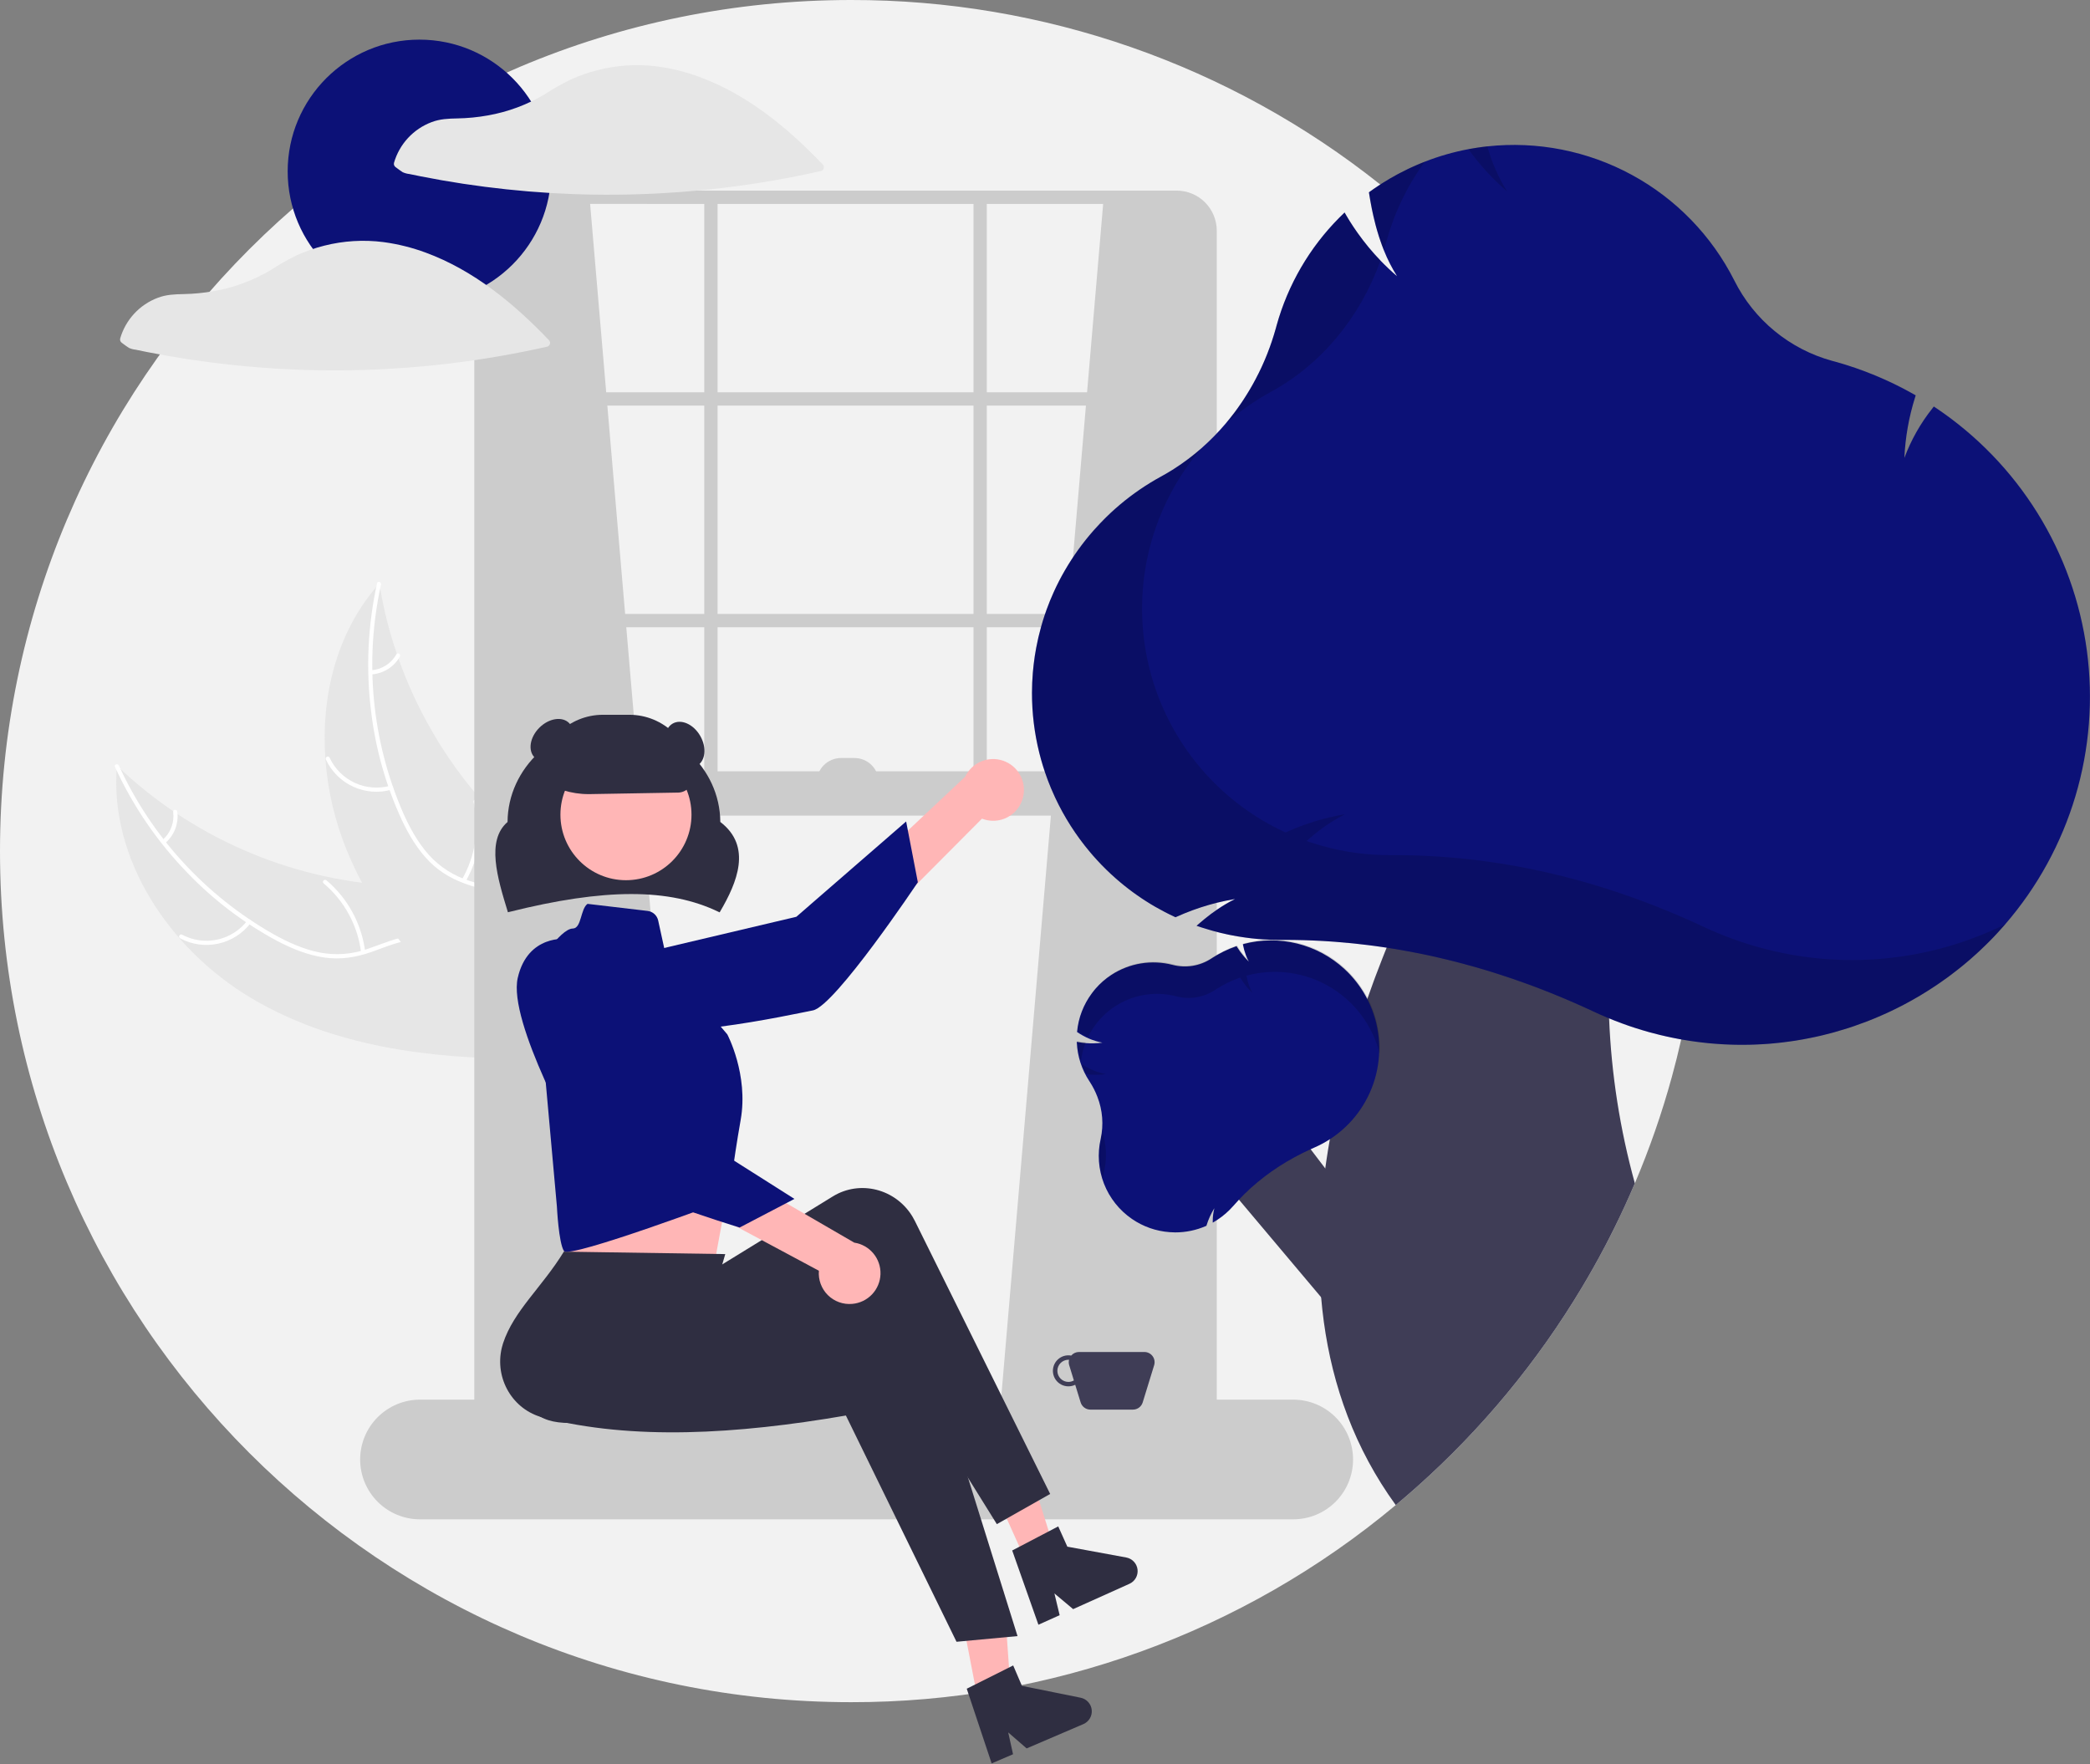<svg width="500" height="422" viewBox="0 0 500 422" fill="none" xmlns="http://www.w3.org/2000/svg">
<rect x="0" y="0" width="500" height="422" fill="#808080" stroke="none"/>
<g clip-path="url(#clip0_128_67)">
<path d="M407.211 203.605C407.211 209.533 406.961 215.401 406.463 221.209C406.071 225.742 405.535 230.235 404.856 234.687C404.135 239.401 403.252 244.058 402.205 248.658V248.664C401.521 251.691 400.77 254.694 399.952 257.672C397.577 266.33 394.624 274.818 391.113 283.08C390.349 284.878 389.561 286.663 388.748 288.436C385.672 295.149 382.227 301.688 378.43 308.022C367.781 325.809 354.488 341.873 339.008 355.662C337.333 357.152 335.634 358.617 333.913 360.058C297.362 390.591 251.231 407.284 203.605 407.211C91.156 407.211 0 316.055 0 203.605C0 91.156 91.156 8.0397e-06 203.605 8.0397e-06C249.591 -0.073 294.235 15.493 330.206 44.141C331.893 45.477 333.557 46.843 335.201 48.24C343.222 55.042 350.708 62.452 357.592 70.403H357.598C389.662 107.365 407.283 154.673 407.211 203.605Z" fill="#F2F2F2"/>
<path d="M60.104 238.776C40.708 227.232 26.069 205.658 27.97 183.167C45.702 200.139 68.866 210.291 93.364 211.828C102.813 212.387 113.382 212.024 120.338 218.444C124.666 222.439 126.681 228.454 127.012 234.334C127.342 240.215 126.164 246.065 124.992 251.837L125.395 253.251C102.824 253.336 79.5 250.32 60.104 238.776Z" fill="#E6E6E6"/>
<path d="M28.442 183.143C36.214 200.132 49.141 214.241 65.387 223.465C68.88 225.42 72.593 227.1 76.539 227.879C80.391 228.608 84.368 228.293 88.057 226.966C91.522 225.798 94.93 224.201 98.618 223.895C102.506 223.573 106.105 225.073 108.933 227.7C112.392 230.914 114.491 235.18 116.398 239.422C118.516 244.133 120.641 249.06 124.701 252.447C125.193 252.858 124.527 253.597 124.036 253.187C116.972 247.293 115.819 237.423 110.173 230.481C107.538 227.242 103.911 224.778 99.602 224.843C95.835 224.899 92.318 226.543 88.821 227.756C85.148 229.03 81.469 229.628 77.592 229.068C73.625 228.494 69.839 226.957 66.311 225.1C58.344 220.829 51.098 215.332 44.839 208.81C37.653 201.406 31.787 192.828 27.495 183.446C27.229 182.865 28.178 182.566 28.442 183.143Z" fill="white"/>
<path d="M59.982 220.803C58.064 223.319 55.315 225.071 52.224 225.747C49.134 226.422 45.904 225.977 43.112 224.492C42.548 224.189 42.991 223.298 43.556 223.601C46.154 224.99 49.163 225.404 52.039 224.769C54.915 224.134 57.47 222.491 59.242 220.138C59.627 219.627 60.365 220.295 59.982 220.803Z" fill="white"/>
<path d="M86.378 227.79C85.571 221.374 82.376 215.498 77.429 211.334C76.938 210.922 77.604 210.182 78.094 210.594C83.234 214.937 86.547 221.059 87.372 227.737C87.45 228.373 86.456 228.423 86.378 227.79Z" fill="white"/>
<path d="M38.887 200.939C39.832 200.12 40.559 199.08 41.002 197.911C41.445 196.742 41.591 195.481 41.427 194.241C41.34 193.606 42.334 193.557 42.42 194.188C42.595 195.559 42.432 196.951 41.946 198.243C41.459 199.536 40.663 200.69 39.627 201.604C39.537 201.698 39.414 201.755 39.283 201.762C39.153 201.769 39.025 201.726 38.925 201.641C38.827 201.553 38.769 201.43 38.761 201.298C38.754 201.166 38.8 201.037 38.887 200.939Z" fill="white"/>
<path d="M90.752 139.594C90.817 139.989 90.882 140.385 90.955 140.783C91.858 146.091 93.191 151.317 94.94 156.409C95.069 156.805 95.206 157.204 95.346 157.596C99.692 169.819 106.269 181.129 114.744 190.951C118.119 194.856 121.787 198.499 125.716 201.848C131.142 206.473 137.392 211.055 140.871 217.026C141.241 217.645 141.572 218.286 141.863 218.946L127.088 252.649C127.016 252.709 126.952 252.773 126.88 252.833L126.351 254.205C126.137 254.047 125.917 253.878 125.703 253.719C125.578 253.628 125.456 253.529 125.331 253.437C125.249 253.374 125.167 253.31 125.089 253.258C125.062 253.237 125.034 253.215 125.015 253.198C124.937 253.145 124.87 253.088 124.8 253.039C123.572 252.097 122.348 251.146 121.129 250.183C121.121 250.18 121.121 250.18 121.117 250.169C111.846 242.814 103.108 234.62 95.892 225.36C95.675 225.082 95.45 224.8 95.24 224.506C92.01 220.314 89.128 215.865 86.624 211.204C85.26 208.647 84.027 206.023 82.929 203.342C80.105 196.408 78.389 189.073 77.845 181.605C76.762 166.72 80.451 151.653 90.013 140.444C90.258 140.157 90.499 139.877 90.752 139.594Z" fill="#E6E6E6"/>
<path d="M91.147 139.858C87.123 158.102 88.95 177.15 96.369 194.296C97.98 197.96 99.934 201.536 102.616 204.534C105.252 207.436 108.617 209.579 112.362 210.74C115.831 211.893 119.514 212.671 122.643 214.647C125.941 216.73 127.912 220.095 128.588 223.895C129.415 228.544 128.523 233.213 127.491 237.749C126.346 242.786 125.076 247.998 126.278 253.148C126.424 253.772 125.447 253.961 125.302 253.338C123.21 244.379 128.232 235.804 127.903 226.862C127.75 222.69 126.338 218.538 122.858 215.996C119.816 213.773 116.019 212.968 112.496 211.831C108.796 210.637 105.499 208.899 102.74 206.118C99.919 203.272 97.821 199.764 96.123 196.158C92.333 187.951 89.857 179.199 88.785 170.223C87.506 159.985 87.987 149.605 90.208 139.529C90.346 138.906 91.284 139.238 91.147 139.858Z" fill="white"/>
<path d="M93.654 188.916C90.609 189.77 87.358 189.514 84.484 188.192C81.61 186.871 79.299 184.572 77.964 181.704C77.696 181.123 78.586 180.679 78.855 181.261C80.093 183.933 82.246 186.075 84.925 187.3C87.604 188.525 90.632 188.752 93.464 187.939C94.079 187.764 94.266 188.741 93.654 188.916Z" fill="white"/>
<path d="M110.525 210.387C113.744 204.779 114.73 198.163 113.287 191.86C113.144 191.235 114.12 191.045 114.264 191.669C115.753 198.231 114.712 205.114 111.35 210.943C111.03 211.498 110.206 210.939 110.525 210.387Z" fill="white"/>
<path d="M88.772 160.355C90.019 160.271 91.226 159.877 92.284 159.211C93.341 158.544 94.217 157.625 94.832 156.537C95.146 155.978 95.969 156.537 95.657 157.093C94.972 158.292 94.004 159.306 92.837 160.045C91.67 160.784 90.34 161.226 88.962 161.332C88.833 161.353 88.701 161.324 88.593 161.251C88.484 161.178 88.408 161.066 88.379 160.939C88.354 160.81 88.382 160.676 88.455 160.566C88.529 160.457 88.643 160.381 88.772 160.355Z" fill="white"/>
<path d="M141.039 47.19L165.959 338.914L116.118 342.661V50.901C122.057 46.971 130.582 46.357 141.039 47.19Z" fill="#CCCCCC"/>
<path d="M264.05 47.19L239.13 338.914L288.971 342.661V50.901C283.032 46.971 274.506 46.357 264.05 47.19Z" fill="#CCCCCC"/>
<path d="M281.509 354.719H123.051C120.51 354.716 118.075 353.705 116.278 351.908C114.481 350.112 113.471 347.676 113.468 345.135V55.183C113.471 52.642 114.481 50.206 116.278 48.409C118.075 46.613 120.511 45.602 123.051 45.599H281.509C284.049 45.602 286.485 46.613 288.282 48.409C290.079 50.206 291.089 52.642 291.092 55.183V345.135C291.089 347.676 290.079 350.112 288.282 351.908C286.485 353.705 284.049 354.716 281.509 354.719ZM123.051 48.78C121.354 48.782 119.727 49.458 118.526 50.658C117.326 51.858 116.651 53.485 116.649 55.183V345.135C116.651 346.832 117.326 348.46 118.526 349.66C119.727 350.86 121.354 351.535 123.051 351.537H281.509C283.206 351.535 284.833 350.86 286.034 349.66C287.234 348.46 287.909 346.832 287.911 345.135V55.183C287.909 53.485 287.234 51.858 286.034 50.658C284.833 49.458 283.206 48.782 281.509 48.781L123.051 48.78Z" fill="#CCCCCC"/>
<path d="M289.502 93.849H115.059V97.031H289.502V93.849Z" fill="#CCCCCC"/>
<path d="M289.502 146.872H115.059V150.053H289.502V146.872Z" fill="#CCCCCC"/>
<path d="M171.667 47.19H168.485V191.94H171.667V47.19Z" fill="#CCCCCC"/>
<path d="M236.074 47.19H232.893V191.94H236.074V47.19Z" fill="#CCCCCC"/>
<path d="M309.385 363.467H100.477C96.68 363.467 93.039 361.959 90.354 359.274C87.669 356.59 86.161 352.948 86.161 349.151C86.161 345.355 87.669 341.713 90.354 339.029C93.039 336.344 96.68 334.835 100.477 334.835H309.385C313.181 334.835 316.823 336.344 319.508 339.029C322.192 341.713 323.701 345.355 323.701 349.151C323.701 352.948 322.192 356.59 319.508 359.274C316.823 361.959 313.181 363.467 309.385 363.467Z" fill="#CCCCCC"/>
<path d="M289.501 184.517H116.118V195.122H289.501V184.517Z" fill="#CCCCCC"/>
<path d="M172.161 218.266L171.941 218.16C160.121 212.45 144.643 212.455 121.753 218.179L121.509 218.24L121.436 217.998C119.014 210.059 116.271 201.066 121.424 196.642C121.496 183.659 132.885 173.117 146.873 173.117C160.858 173.117 172.244 183.654 172.321 196.633C179.986 202.494 176.333 211.155 172.284 218.055L172.161 218.266Z" fill="#2F2E41"/>
<path d="M244.807 190.466C244.595 191.518 244.155 192.511 243.518 193.375C242.881 194.238 242.062 194.952 241.12 195.465C240.177 195.978 239.133 196.278 238.062 196.344C236.991 196.41 235.919 196.24 234.92 195.847L193.151 237.821L189.424 224.788L230.909 185.809C231.681 184.175 233.025 182.882 234.687 182.173C236.349 181.465 238.214 181.39 239.927 181.965C241.64 182.539 243.083 183.721 243.982 185.288C244.882 186.855 245.175 188.698 244.807 190.466Z" fill="#FFB6B6"/>
<path d="M141.574 230.876C141.574 230.876 137.784 239.464 147.135 244.76C156.486 250.056 189.167 242.739 194.47 241.717C199.773 240.696 219.579 211.056 219.579 211.056L216.778 196.52L190.511 219.322L141.574 230.876Z" fill="#0C1177"/>
<path d="M134.676 278.367L135.207 288.441C135.207 288.441 133.642 297.365 134.929 299.29C136.206 301.207 171.064 301.449 171.064 301.449C171.064 301.449 173.367 289.033 175.351 278.165L134.676 278.367Z" fill="#FFB6B6"/>
<path d="M234.895 411.57L242.183 410.098L240.097 380.663L229.342 382.835L234.895 411.57Z" fill="#FFB6B6"/>
<path d="M245.334 373.265L252.109 370.218L243.32 342.055L233.321 346.551L245.334 373.265Z" fill="#FFB6B6"/>
<path d="M251.236 357.396L238.48 364.619L207.021 314.066C184.936 328.945 163.34 336.07 141.57 339.872C134.209 341.183 126.705 340.519 125.292 333.027C125.226 332.677 125.173 332.325 125.134 331.971C124.264 323.788 134.443 313.299 135.737 303.287L163.595 301.615L167.031 306.019L199.248 286.212C205.727 282.229 214.248 284.383 218.281 291.024C218.494 291.375 218.692 291.734 218.874 292.102L251.236 357.396Z" fill="#2F2E41"/>
<path d="M243.428 391.403L228.832 392.759L202.367 338.634C176.123 343.147 151.365 344.593 129.95 339.133C122.699 337.31 118.267 329.824 120.051 322.411C120.134 322.065 120.23 321.722 120.34 321.383C122.903 313.563 129.612 308.03 134.898 299.43L173.507 300.016L169.194 314.895L206.7 310.042C214.243 309.066 221.131 314.525 222.086 322.236C222.136 322.643 222.169 323.052 222.185 323.463L243.428 391.403Z" fill="#2F2E41"/>
<path d="M149.752 210.571C158.41 210.571 165.429 203.552 165.429 194.894C165.429 186.235 158.41 179.216 149.752 179.216C141.093 179.216 134.074 186.235 134.074 194.894C134.074 203.552 141.093 210.571 149.752 210.571Z" fill="#FFB6B6"/>
<path d="M140.561 216.23L154.936 217.922C155.542 217.993 156.111 218.252 156.563 218.662C157.015 219.071 157.328 219.612 157.459 220.209L159.745 230.669L173.995 247.451C173.995 247.451 179.112 257.046 177.193 267.92C175.275 278.794 174.431 286.874 174.431 286.874C174.431 286.874 136.204 301.207 134.925 299.288C133.646 297.369 133.231 288.653 133.231 288.653L128.113 231.723C128.113 231.723 133.87 222.129 137.068 222.129C139.133 222.059 138.868 217.413 140.561 216.23Z" fill="#0C1177"/>
<path d="M174.82 290.375C176.836 290.375 178.47 288.414 178.47 285.995C178.47 283.576 176.836 281.615 174.82 281.615C172.804 281.615 171.17 283.576 171.17 285.995C171.17 288.414 172.804 290.375 174.82 290.375Z" fill="#0C1177"/>
<path d="M231.279 403.991L242.389 398.423L244.483 403.308L258.532 406.148C259.226 406.288 259.857 406.646 260.333 407.17C260.809 407.695 261.105 408.357 261.177 409.061C261.25 409.765 261.096 410.474 260.737 411.085C260.378 411.695 259.833 412.174 259.183 412.453L245.608 418.272L241.198 414.443L242.355 419.666L237.237 421.86L231.279 403.991Z" fill="#2F2E41"/>
<path d="M242.154 370.922L253.165 365.159L255.344 370.007L269.441 372.599C270.137 372.727 270.774 373.074 271.259 373.59C271.744 374.106 272.052 374.763 272.137 375.466C272.222 376.168 272.08 376.88 271.732 377.496C271.384 378.113 270.848 378.602 270.202 378.892L256.732 384.949L252.255 381.198L253.504 386.4L248.426 388.684L242.154 370.922Z" fill="#2F2E41"/>
<path d="M140.795 189.976C136.653 189.983 132.611 188.707 129.223 186.325L129.109 186.246V186.108C129.114 182.102 130.707 178.261 133.54 175.428C136.373 172.595 140.214 171.001 144.221 170.997H150.583C154.59 171.001 158.431 172.595 161.264 175.428C164.097 178.261 165.69 182.102 165.695 186.108C165.69 187.025 165.328 187.904 164.686 188.558C164.043 189.212 163.17 189.589 162.253 189.609L141.153 189.973C141.033 189.975 140.914 189.976 140.795 189.976Z" fill="#2F2E41"/>
<path d="M166.755 183.206C168.784 182.034 169.123 178.823 167.512 176.034C165.902 173.244 162.951 171.932 160.923 173.104C158.894 174.275 158.555 177.486 160.165 180.276C161.776 183.065 164.726 184.377 166.755 183.206Z" fill="#2F2E41"/>
<path d="M135.024 180.093C137.302 177.816 137.806 174.626 136.149 172.97C134.493 171.313 131.303 171.817 129.026 174.095C126.748 176.372 126.244 179.562 127.901 181.218C129.557 182.875 132.747 182.371 135.024 180.093Z" fill="#2F2E41"/>
<path d="M273.774 323.436H258.125C257.772 323.435 257.424 323.511 257.103 323.659C256.783 323.807 256.499 324.024 256.27 324.293C255.693 324.187 255.099 324.219 254.537 324.387C253.975 324.555 253.46 324.854 253.036 325.26C252.612 325.665 252.29 326.166 252.096 326.72C251.903 327.274 251.843 327.866 251.923 328.447C252.003 329.028 252.219 329.583 252.555 330.064C252.89 330.546 253.335 330.941 253.853 331.217C254.37 331.493 254.946 331.643 255.533 331.653C256.12 331.664 256.701 331.535 257.228 331.278L258.526 335.495C258.679 335.995 258.989 336.432 259.41 336.743C259.831 337.054 260.34 337.221 260.863 337.221H271.037C271.56 337.221 272.069 337.054 272.489 336.743C272.91 336.432 273.22 335.995 273.374 335.495L276.111 326.6C276.223 326.234 276.248 325.847 276.184 325.47C276.12 325.093 275.968 324.736 275.741 324.428C275.513 324.12 275.217 323.87 274.875 323.698C274.534 323.525 274.156 323.436 273.774 323.436ZM255.61 330.594C254.907 330.594 254.233 330.314 253.736 329.817C253.238 329.32 252.959 328.646 252.959 327.942C252.959 327.239 253.238 326.565 253.736 326.068C254.233 325.571 254.907 325.291 255.61 325.291C255.659 325.291 255.704 325.303 255.752 325.306C255.646 325.732 255.659 326.18 255.789 326.6L256.908 330.24C256.514 330.469 256.066 330.591 255.61 330.594Z" fill="#3F3D56"/>
<path d="M203.898 311.926C202.829 312.025 201.752 311.888 200.742 311.526C199.732 311.163 198.814 310.583 198.052 309.828C197.29 309.072 196.703 308.158 196.333 307.151C195.962 306.144 195.817 305.068 195.907 303.998L143.713 276.028L155.129 268.719L204.372 297.276C206.159 297.547 207.784 298.463 208.939 299.852C210.095 301.241 210.701 303.006 210.642 304.811C210.584 306.617 209.865 308.339 208.622 309.65C207.379 310.961 205.698 311.771 203.898 311.926Z" fill="#FFB6B6"/>
<path d="M135.568 224.627C135.568 224.627 126.254 223.46 123.863 233.937C121.473 244.415 137.859 273.623 140.359 278.409C142.859 283.196 176.936 293.665 176.936 293.665L190.057 286.812L160.677 268.191L135.568 224.627Z" fill="#0C1177"/>
<path d="M201.219 181.336H204.4C205.947 181.336 207.431 181.95 208.525 183.044C209.618 184.138 210.233 185.622 210.233 187.168H195.387C195.387 185.622 196.001 184.138 197.095 183.044C198.189 181.95 199.672 181.336 201.219 181.336Z" fill="#CCCCCC"/>
<path d="M100.34 72.516C117.746 72.516 131.857 58.405 131.857 40.999C131.857 23.592 117.746 9.481 100.34 9.481C82.933 9.481 68.822 23.592 68.822 40.999C68.822 58.405 82.933 72.516 100.34 72.516Z" fill="#0C1177"/>
<path d="M196.838 39.356C188.497 30.606 178.81 22.624 167.342 18.406C164.148 17.226 160.836 16.394 157.463 15.923C157.436 15.919 157.41 15.925 157.383 15.923C157.328 15.909 157.273 15.898 157.216 15.89C152.499 15.289 147.711 15.578 143.101 16.742C140.846 17.308 138.646 18.074 136.528 19.032C134.403 20.069 132.343 21.236 130.361 22.527C126.166 25.038 121.548 26.761 116.733 27.611C114.316 28.046 111.869 28.286 109.414 28.329C107.283 28.372 105.274 28.446 103.256 29.216C101.1 30.026 99.163 31.33 97.6 33.022C96.038 34.714 94.892 36.748 94.255 38.962C94.206 39.159 94.221 39.367 94.297 39.555C94.374 39.743 94.508 39.902 94.681 40.009C95.227 40.4 95.759 40.843 96.333 41.192C96.843 41.425 97.388 41.574 97.946 41.632C98.858 41.824 99.772 42.011 100.686 42.192C104.054 42.86 107.437 43.45 110.833 43.965C117.705 45.005 124.615 45.738 131.562 46.163C145.478 47.006 159.442 46.586 173.282 44.909C181.061 43.967 188.786 42.631 196.429 40.906C196.584 40.86 196.724 40.776 196.837 40.66C196.949 40.545 197.03 40.402 197.071 40.246C197.112 40.091 197.113 39.927 197.072 39.771C197.031 39.615 196.951 39.472 196.838 39.356Z" fill="#E6E6E6"/>
<path d="M101.836 60.429C98.642 59.249 95.33 58.417 91.957 57.946C91.93 57.943 91.904 57.948 91.877 57.946C91.822 57.932 91.767 57.921 91.71 57.913C86.993 57.312 82.205 57.601 77.595 58.766C75.34 59.331 73.141 60.097 71.022 61.055C68.897 62.092 66.837 63.259 64.855 64.55C60.66 67.061 56.042 68.784 51.227 69.634C48.81 70.069 46.363 70.309 43.908 70.353C41.777 70.395 39.768 70.469 37.75 71.239C35.594 72.05 33.657 73.353 32.095 75.045C30.532 76.737 29.386 78.771 28.749 80.985C28.7 81.182 28.715 81.39 28.791 81.578C28.868 81.766 29.002 81.925 29.175 82.032C29.721 82.423 30.253 82.867 30.827 83.215C31.337 83.448 31.882 83.597 32.441 83.655C33.352 83.847 34.266 84.034 35.18 84.215C38.548 84.883 41.931 85.474 45.327 85.988C52.2 87.028 59.109 87.761 66.056 88.186C79.972 89.029 93.936 88.609 107.776 86.932C115.555 85.99 123.28 84.654 130.923 82.929C131.078 82.883 131.219 82.799 131.331 82.684C131.444 82.568 131.524 82.425 131.565 82.27C131.607 82.114 131.607 81.95 131.566 81.794C131.525 81.638 131.445 81.495 131.332 81.379C122.991 72.629 113.304 64.647 101.836 60.429Z" fill="#E6E6E6"/>
<path d="M329.121 295.386L304.884 263.546L285.76 274.359L326.285 322.483L329.121 295.386Z" fill="#3F3D56"/>
<path d="M384.952 243.627C385.49 256.97 387.558 270.208 391.113 283.08C390.35 284.878 389.562 286.663 388.749 288.436C385.672 295.149 382.227 301.688 378.43 308.022C367.782 325.809 354.489 341.873 339.008 355.662C337.333 357.152 335.634 358.618 333.913 360.058C324.099 346.527 318.802 331.596 316.707 316.23C316.442 314.279 316.225 312.306 316.06 310.344V310.334C315.658 305.566 315.529 300.779 315.673 295.997C315.679 295.615 315.689 295.228 315.705 294.841C315.891 289.729 316.352 284.607 317.047 279.533V279.528C317.126 278.945 317.206 278.361 317.296 277.778C317.55 276.028 317.837 274.279 318.149 272.54C319.97 262.509 322.511 252.623 325.753 242.958V242.953C325.843 242.672 325.933 242.396 326.034 242.121C326.384 241.071 326.739 240.032 327.105 238.992C327.128 238.911 327.156 238.831 327.19 238.754C327.662 237.396 328.144 236.05 328.637 234.714C328.77 234.342 328.908 233.971 329.051 233.6C329.608 232.11 330.175 230.631 330.753 229.173C330.933 228.706 331.119 228.239 331.304 227.778C331.447 227.423 331.585 227.068 331.734 226.718V226.712C332.577 224.629 333.43 222.586 334.295 220.583C336.718 214.952 339.21 209.655 341.638 204.772L341.644 204.767C351.723 184.549 360.885 171.421 360.885 171.421L395.291 182.556C391.188 189.836 388.012 200.573 386.272 213.24C384.932 223.308 384.491 233.475 384.952 243.621L384.952 243.627Z" fill="#3F3D56"/>
<path d="M327.768 240.387C327.566 239.915 327.338 239.454 327.105 238.992C325.895 236.651 324.338 234.505 322.487 232.63C322.211 232.349 321.925 232.068 321.628 231.803C318.434 228.861 314.55 226.772 310.335 225.728C306.12 224.685 301.711 224.721 297.513 225.832L297.492 225.843L297.333 225.885L297.37 226.066C297.529 226.906 297.76 227.73 298.059 228.531C298.139 228.749 298.229 228.955 298.319 229.162C298.356 229.258 298.404 229.342 298.446 229.438C298.446 229.438 298.441 229.443 298.452 229.443C298.452 229.448 298.457 229.454 298.457 229.459C298.558 229.655 298.653 229.857 298.759 230.048C298.542 229.841 298.335 229.629 298.134 229.411C297.937 229.21 297.757 228.998 297.577 228.786C296.959 228.065 296.4 227.295 295.907 226.485L295.822 226.341L295.673 226.4C293.673 227.093 291.764 228.028 289.989 229.183L289.798 229.311C288.444 230.2 286.917 230.795 285.318 231.056C283.718 231.317 282.082 231.239 280.514 230.827C278.043 230.19 275.467 230.074 272.949 230.485C270.43 230.897 268.025 231.828 265.885 233.218C264.468 234.142 263.187 235.259 262.078 236.538C261.983 236.649 261.888 236.766 261.792 236.877C261.591 237.121 261.4 237.37 261.214 237.625C259.221 240.288 257.998 243.449 257.678 246.76L257.667 246.882L257.768 246.951C259.562 248.181 261.591 249.026 263.727 249.433C262.385 249.62 261.026 249.654 259.677 249.533H259.671C259.059 249.483 258.45 249.398 257.847 249.279L257.736 249.258H257.731L257.593 249.231L257.614 249.486C257.772 252.725 258.792 255.864 260.567 258.579L260.62 258.653C260.64 258.68 260.658 258.709 260.673 258.738C261.426 259.888 262.051 261.117 262.54 262.402C263.779 265.595 264.052 269.082 263.324 272.428C262.501 276.008 262.775 279.753 264.11 283.174C265.445 286.596 267.781 289.536 270.811 291.612C273.473 293.443 276.576 294.532 279.798 294.767C280.239 294.804 280.684 294.825 281.129 294.825C283.679 294.833 286.202 294.307 288.537 293.282L288.621 293.25L288.643 293.155C289.091 291.706 289.722 290.32 290.52 289.03C290.259 290.046 290.127 291.092 290.127 292.142V292.492L290.429 292.317C290.689 292.163 290.954 291.999 291.193 291.845C292.625 290.91 293.922 289.782 295.048 288.494C295.488 287.985 295.933 287.492 296.4 286.999L296.405 286.994C297.312 286.029 298.271 285.085 299.268 284.183C301.389 282.279 303.658 280.546 306.055 279.003C308.45 277.465 310.954 276.104 313.547 274.931H313.552C313.844 274.793 314.141 274.661 314.433 274.533C315.724 273.971 316.967 273.304 318.149 272.54C318.192 272.513 318.229 272.492 318.266 272.465C323.392 269.109 327.16 264.043 328.9 258.169C330.64 252.294 330.239 245.993 327.768 240.387Z" fill="#0C1177"/>
<path opacity="0.15" d="M264.198 279.956C264.053 280.601 263.944 281.253 263.87 281.91C262.883 278.79 262.74 275.465 263.455 272.272C263.566 271.784 263.648 271.289 263.713 270.792C264.693 273.749 264.86 276.913 264.198 279.956Z" fill="black"/>
<path opacity="0.15" d="M264.599 256.957C263.028 257.175 261.435 257.182 259.863 256.979C259.451 256.202 259.095 255.397 258.799 254.569C260.55 255.751 262.523 256.563 264.599 256.957Z" fill="black"/>
<path opacity="0.15" d="M259.737 249.363C259.157 250.846 258.772 252.397 258.591 253.979C258.107 252.472 257.822 250.909 257.741 249.329L257.729 249.075L257.979 249.123C258.56 249.232 259.147 249.312 259.737 249.363Z" fill="black"/>
<path opacity="0.15" d="M266.022 233.061C268.159 231.668 270.563 230.736 273.08 230.323C275.598 229.911 278.173 230.028 280.643 230.666C282.211 231.081 283.848 231.16 285.449 230.899C287.049 230.638 288.577 230.043 289.932 229.152L290.124 229.026C291.896 227.868 293.804 226.931 295.804 226.236L295.957 226.183L296.041 226.321C296.832 227.629 297.79 228.827 298.891 229.887C298.222 228.641 297.754 227.297 297.503 225.905L297.467 225.721L297.648 225.673C301.585 224.631 305.712 224.535 309.693 225.392C313.674 226.249 317.396 228.035 320.556 230.604C323.715 233.173 326.222 236.453 327.873 240.176C329.524 243.899 330.271 247.959 330.053 252.025C329.218 248.71 327.733 245.594 325.685 242.856C323.637 240.119 321.066 237.815 318.121 236.079C315.176 234.343 311.915 233.208 308.529 232.741C305.142 232.274 301.696 232.483 298.391 233.358L298.21 233.406L298.246 233.589C298.497 234.981 298.965 236.325 299.634 237.571C298.533 236.512 297.575 235.313 296.784 234.005L296.7 233.867L296.547 233.92C294.547 234.615 292.639 235.552 290.867 236.71L290.675 236.837C289.32 237.728 287.792 238.323 286.192 238.584C284.591 238.845 282.954 238.765 281.386 238.351C277.281 237.286 272.934 237.677 269.086 239.459C265.238 241.241 262.127 244.302 260.283 248.121C259.463 247.726 258.667 247.282 257.901 246.79L257.797 246.724L257.809 246.602C258.073 243.873 258.948 241.238 260.37 238.894C261.792 236.549 263.724 234.556 266.022 233.061Z" fill="black"/>
<path d="M463.138 97.582L462.635 97.248L462.269 97.725C459.437 101.29 457.185 105.278 455.593 109.544C455.813 104.63 456.672 99.766 458.149 95.074L458.308 94.581L457.852 94.321C451.919 90.962 445.598 88.341 439.029 86.516L438.313 86.325C433.279 84.944 428.592 82.517 424.558 79.202C420.525 75.888 417.235 71.76 414.904 67.089C409.487 56.368 400.929 47.554 390.372 41.824C379.816 36.093 367.763 33.718 355.821 35.016H355.816C355.689 35.026 355.556 35.042 355.429 35.058C355.212 35.079 355 35.106 354.787 35.133C354.353 35.191 353.928 35.249 353.504 35.313C353.144 35.366 352.778 35.424 352.417 35.488C352.226 35.514 352.041 35.546 351.855 35.583C351.67 35.615 351.479 35.647 351.293 35.684H351.288C347.728 36.357 344.238 37.36 340.864 38.68H340.858V38.685L340.005 39.019C339.125 39.38 338.252 39.761 337.386 40.164C337.189 40.254 336.998 40.35 336.802 40.44C336.749 40.467 336.691 40.493 336.638 40.525C336.081 40.79 335.53 41.066 334.984 41.357C334.904 41.394 334.825 41.437 334.745 41.479L334.236 41.75C333.117 42.354 332.018 42.996 330.938 43.674C330.848 43.727 330.763 43.78 330.673 43.839C330.577 43.902 330.477 43.966 330.381 44.03C330.323 44.061 330.265 44.104 330.206 44.141C330.042 44.242 329.883 44.348 329.724 44.459C329.406 44.666 329.088 44.878 328.775 45.095C328.451 45.313 328.133 45.541 327.815 45.769L327.497 45.997L327.555 46.389C327.608 46.712 327.656 47.036 327.714 47.354C327.767 47.672 327.82 47.985 327.879 48.298C327.969 48.823 328.07 49.342 328.17 49.846C328.239 50.18 328.303 50.509 328.377 50.832C328.446 51.166 328.52 51.5 328.6 51.834C328.754 52.524 328.918 53.192 329.093 53.849C329.178 54.178 329.268 54.507 329.363 54.83C329.416 55.026 329.469 55.222 329.528 55.413C329.57 55.546 329.613 55.678 329.655 55.811C329.666 55.853 329.676 55.901 329.692 55.949C329.704 55.994 329.718 56.038 329.734 56.081C329.793 56.278 329.851 56.469 329.909 56.654C329.941 56.755 329.973 56.856 330.01 56.951C330.084 57.179 330.164 57.412 330.243 57.635C330.328 57.89 330.418 58.144 330.509 58.393C330.53 58.457 330.551 58.515 330.572 58.579C330.588 58.627 330.604 58.674 330.625 58.722C330.646 58.775 330.668 58.833 330.689 58.886C330.779 59.125 330.869 59.369 330.965 59.608C330.996 59.692 331.028 59.782 331.065 59.867C331.925 62.027 332.981 64.104 334.22 66.071C332.847 64.894 331.525 63.646 330.254 62.328C328.292 60.289 326.484 58.107 324.846 55.8C324.713 55.62 324.581 55.435 324.459 55.249C324.21 54.894 323.966 54.539 323.727 54.178C323.473 53.807 323.229 53.42 322.99 53.038C322.831 52.783 322.672 52.524 322.518 52.269C322.364 52.025 322.221 51.787 322.083 51.543L321.67 50.832H321.665V50.838L321.081 51.41C320.848 51.638 320.615 51.866 320.387 52.094C313.26 59.264 308.098 68.148 305.397 77.889L305.318 78.181L305.238 78.483C305.084 79.024 304.931 79.549 304.766 80.085V80.09C304.607 80.62 304.438 81.15 304.257 81.67C304.093 82.163 303.923 82.651 303.743 83.139C303.685 83.303 303.621 83.468 303.552 83.632C303.441 83.95 303.319 84.263 303.197 84.581C303.139 84.724 303.08 84.873 303.022 85.016C302.879 85.366 302.736 85.716 302.592 86.06C302.571 86.113 302.545 86.172 302.518 86.225C302.476 86.331 302.428 86.437 302.386 86.537C302.274 86.792 302.158 87.052 302.046 87.306C301.967 87.471 301.893 87.64 301.818 87.805C301.786 87.879 301.749 87.953 301.718 88.027C301.521 88.451 301.32 88.87 301.108 89.284C300.869 89.772 300.625 90.26 300.365 90.737C300.137 91.182 299.899 91.617 299.65 92.052C299.22 92.821 298.77 93.584 298.303 94.326C298.123 94.613 297.942 94.899 297.757 95.185C297.714 95.254 297.672 95.323 297.63 95.387C297.476 95.636 297.317 95.875 297.152 96.119C297.041 96.283 296.93 96.447 296.818 96.606C296.633 96.893 296.437 97.168 296.235 97.439C296.182 97.524 296.124 97.603 296.065 97.683C295.768 98.096 295.472 98.499 295.169 98.902C295.159 98.907 295.159 98.913 295.153 98.918C295.143 98.918 295.143 98.924 295.138 98.929C295.005 99.104 294.872 99.279 294.735 99.448C294.554 99.698 294.358 99.942 294.162 100.18C293.844 100.583 293.51 100.991 293.17 101.389C293.16 101.4 293.154 101.41 293.144 101.416C291.387 103.48 289.484 105.415 287.449 107.206C287.412 107.237 287.386 107.269 287.349 107.296C287.062 107.545 286.776 107.794 286.479 108.038C286.357 108.139 286.235 108.239 286.113 108.34C285.912 108.51 285.705 108.68 285.503 108.833C285.48 108.858 285.453 108.879 285.424 108.897C285.244 109.045 285.069 109.183 284.888 109.321C284.671 109.496 284.454 109.66 284.231 109.825C283.181 110.62 282.103 111.371 280.996 112.078C280.832 112.19 280.657 112.301 280.487 112.407C280.387 112.471 280.286 112.534 280.191 112.587C279.788 112.836 279.385 113.08 278.982 113.314C278.579 113.552 278.165 113.78 277.757 114.003C276.882 114.48 276.018 114.979 275.175 115.498C274.75 115.763 274.326 116.028 273.907 116.299C272.243 117.381 270.639 118.538 269.098 119.772C267.557 121.006 266.08 122.317 264.671 123.701C264.496 123.87 264.321 124.045 264.146 124.226C263.796 124.57 263.457 124.92 263.133 125.27C262.614 125.806 262.115 126.357 261.622 126.914C259.022 129.864 256.72 133.065 254.75 136.468C253.761 138.168 252.862 139.918 252.057 141.712C251.447 143.054 250.89 144.427 250.387 145.816C250.053 146.744 249.74 147.681 249.448 148.626C249.305 149.098 249.167 149.576 249.035 150.053C248.584 151.67 248.208 153.303 247.9 154.941C247.651 156.256 247.449 157.573 247.296 158.892C247.216 159.554 247.152 160.217 247.094 160.875C246.958 162.491 246.888 164.108 246.885 165.727C246.875 170.585 247.466 175.425 248.642 180.138C248.902 181.177 249.19 182.211 249.507 183.239C249.666 183.754 249.835 184.263 250.005 184.772C250.434 186.044 250.91 187.304 251.431 188.552C251.744 189.3 252.073 190.042 252.417 190.779C254.608 195.465 257.403 199.843 260.731 203.801C261.277 204.454 261.841 205.095 262.423 205.726C262.428 205.726 262.423 205.731 262.423 205.731C263.866 207.305 265.393 208.799 266.999 210.206H267.004C267.645 210.774 268.298 211.323 268.96 211.855C268.966 211.85 268.966 211.855 268.966 211.855C269.634 212.396 270.307 212.916 270.996 213.42C271.341 213.669 271.691 213.918 272.046 214.167C272.741 214.66 273.45 215.136 274.173 215.594H274.178C274.899 216.06 275.631 216.505 276.373 216.93C277.863 217.783 279.39 218.584 280.959 219.31L281.224 219.432L281.495 219.31C284.011 218.178 286.605 217.226 289.257 216.463C289.841 216.293 290.429 216.14 291.012 215.991C292.486 215.625 293.971 215.318 295.466 215.069C294.009 215.799 292.603 216.627 291.256 217.545C290.212 218.25 289.183 219.019 288.149 219.867C287.805 220.148 287.46 220.44 287.115 220.737L286.256 221.479L287.333 221.834C287.725 221.962 288.117 222.089 288.51 222.205C289.045 222.375 289.575 222.529 290.095 222.672C291.23 222.99 292.371 223.271 293.52 223.515C293.801 223.573 294.077 223.632 294.358 223.69C294.904 223.796 295.456 223.902 296.007 223.998C296.03 224.003 296.053 224.007 296.076 224.008C296.649 224.104 297.227 224.194 297.799 224.273C298.865 224.427 299.931 224.549 300.996 224.639C301.113 224.655 301.23 224.66 301.352 224.666C301.612 224.687 301.866 224.708 302.126 224.724C302.698 224.761 303.276 224.788 303.854 224.809C303.897 224.809 303.934 224.814 303.976 224.814C304.268 224.825 304.56 224.835 304.851 224.841C304.851 224.841 304.851 224.846 304.856 224.841C305.148 224.846 305.44 224.851 305.731 224.851H307.343C307.645 224.851 307.948 224.856 308.255 224.856C308.679 224.856 309.109 224.862 309.533 224.867C309.644 224.867 309.761 224.872 309.878 224.872C310.556 224.883 311.235 224.899 311.914 224.915C311.956 224.915 311.999 224.92 312.041 224.92C312.72 224.941 313.398 224.963 314.077 224.994C314.226 225 314.374 225.005 314.528 225.016C315.18 225.042 315.832 225.074 316.484 225.111C316.67 225.122 316.861 225.138 317.052 225.148C317.545 225.175 318.043 225.206 318.536 225.244C318.828 225.259 319.114 225.281 319.406 225.307C320.583 225.397 321.755 225.498 322.932 225.615C323.324 225.647 323.716 225.689 324.109 225.731C325.159 225.843 326.212 225.965 327.269 226.097C327.741 226.15 328.213 226.214 328.685 226.277C328.738 226.283 328.791 226.288 328.844 226.299C329.427 226.378 330.005 226.458 330.588 226.543C330.97 226.596 331.352 226.654 331.733 226.712C332.126 226.771 332.518 226.829 332.911 226.898C333.123 226.93 333.335 226.967 333.552 227.004C334.061 227.083 334.575 227.168 335.09 227.264C335.136 227.268 335.182 227.275 335.228 227.285C336.32 227.476 337.417 227.677 338.51 227.895C339.151 228.017 339.787 228.144 340.424 228.276C340.922 228.377 341.421 228.483 341.919 228.589C342.004 228.605 342.089 228.626 342.174 228.648C342.193 228.653 342.212 228.657 342.232 228.658C342.985 228.823 343.743 228.992 344.496 229.173C347.11 229.777 349.72 230.449 352.327 231.187C352.926 231.352 353.526 231.527 354.125 231.702C354.379 231.776 354.628 231.85 354.878 231.924C355.397 232.078 355.912 232.232 356.431 232.396C356.887 232.534 357.348 232.677 357.804 232.826C358.091 232.916 358.377 233.006 358.663 233.101C359.109 233.239 359.554 233.382 359.994 233.536C360.371 233.653 360.742 233.775 361.113 233.907C361.643 234.082 362.179 234.263 362.709 234.454C362.863 234.507 363.022 234.56 363.176 234.618C363.822 234.841 364.469 235.069 365.116 235.307C365.747 235.535 366.378 235.768 367.004 236.002C367.439 236.166 367.873 236.325 368.303 236.495C368.785 236.68 369.268 236.866 369.745 237.057C370.434 237.327 371.129 237.603 371.818 237.884C372.454 238.139 373.085 238.398 373.722 238.669C373.838 238.717 373.96 238.764 374.077 238.817C374.628 239.045 375.18 239.284 375.726 239.522C376.081 239.671 376.431 239.825 376.781 239.978C378.308 240.647 379.833 241.338 381.357 242.052H381.362C382.317 242.502 383.287 242.932 384.263 243.34C384.491 243.436 384.719 243.531 384.952 243.621C385.339 243.785 385.731 243.939 386.124 244.098C386.378 244.199 386.633 244.3 386.892 244.395C387.269 244.544 387.651 244.687 388.032 244.825C388.435 244.973 388.833 245.122 389.241 245.259C389.385 245.312 389.528 245.36 389.676 245.413C390.148 245.572 390.62 245.731 391.097 245.885C391.145 245.901 391.193 245.917 391.246 245.933C391.744 246.092 392.242 246.251 392.746 246.399C392.786 246.414 392.827 246.427 392.868 246.437C393.409 246.601 393.96 246.76 394.506 246.914C395.312 247.136 396.124 247.349 396.935 247.545C397.083 247.582 397.232 247.619 397.38 247.651C397.815 247.757 398.245 247.858 398.679 247.953C399.141 248.059 399.607 248.154 400.068 248.25C400.535 248.345 401.002 248.441 401.463 248.526C401.712 248.573 401.961 248.621 402.205 248.663L402.857 248.775C403.308 248.854 403.759 248.923 404.215 248.998C404.227 248.997 404.24 248.999 404.252 249.003C404.766 249.082 405.275 249.157 405.79 249.22C406.283 249.289 406.776 249.347 407.269 249.406C407.37 249.416 407.476 249.427 407.582 249.438C407.99 249.485 408.398 249.533 408.807 249.57C408.923 249.581 409.04 249.591 409.156 249.602C409.559 249.639 409.962 249.676 410.365 249.703C410.446 249.713 410.528 249.719 410.609 249.719C410.97 249.75 411.33 249.777 411.691 249.793C411.945 249.814 412.195 249.825 412.449 249.841C412.582 249.846 412.709 249.851 412.842 249.856C413.191 249.878 413.541 249.888 413.897 249.899C414.326 249.915 414.756 249.925 415.18 249.936C415.694 249.947 416.214 249.952 416.728 249.952H416.739C417.242 249.952 417.751 249.947 418.255 249.936H418.446L419.003 249.92C419.289 249.915 419.575 249.904 419.856 249.894C420.397 249.872 420.933 249.846 421.468 249.814C421.68 249.803 421.898 249.788 422.11 249.777C422.205 249.772 422.306 249.761 422.402 249.756C422.736 249.735 423.064 249.713 423.398 249.687C423.743 249.66 424.093 249.628 424.438 249.591C424.883 249.549 425.328 249.501 425.774 249.454C426.124 249.416 426.474 249.374 426.818 249.332C426.865 249.327 426.911 249.32 426.956 249.31C427.29 249.273 427.624 249.231 427.953 249.183C428.345 249.13 428.732 249.072 429.119 249.013C429.162 249.008 429.199 249.003 429.241 248.998C429.909 248.892 430.583 248.785 431.256 248.664C431.961 248.536 432.667 248.398 433.367 248.255C433.626 248.202 433.881 248.144 434.141 248.091C434.284 248.059 434.432 248.033 434.57 248.001C434.788 247.953 435 247.905 435.212 247.852C435.249 247.847 435.291 247.836 435.328 247.831C435.625 247.767 435.917 247.693 436.214 247.619C436.808 247.476 437.391 247.327 437.974 247.168C438.234 247.105 438.494 247.036 438.743 246.967C438.817 246.946 438.891 246.924 438.96 246.903C440.037 246.601 441.104 246.281 442.163 245.943C442.63 245.795 443.091 245.641 443.552 245.477C444.544 245.138 445.526 244.781 446.5 244.406C446.76 244.31 447.02 244.204 447.28 244.104C447.661 243.95 448.043 243.796 448.42 243.642C448.759 243.499 449.098 243.356 449.443 243.208C449.613 243.139 449.782 243.064 449.952 242.99C450.461 242.767 450.97 242.539 451.474 242.311C451.813 242.152 452.147 241.999 452.481 241.84C453.011 241.585 453.536 241.325 454.061 241.065C454.194 240.997 454.321 240.928 454.448 240.864C454.782 240.694 455.116 240.519 455.456 240.35C455.991 240.063 456.527 239.777 457.057 239.48C457.237 239.385 457.412 239.284 457.592 239.183C458.176 238.854 458.754 238.52 459.326 238.181C460.593 237.423 461.843 236.631 463.075 235.806C463.382 235.604 463.69 235.392 463.992 235.185C464.565 234.793 465.127 234.39 465.689 233.987C465.747 233.945 465.8 233.902 465.859 233.865C466.14 233.658 466.421 233.451 466.702 233.239C467.285 232.799 467.863 232.354 468.441 231.898C468.451 231.893 468.467 231.877 468.483 231.866C468.743 231.659 469.003 231.453 469.257 231.246C470.047 230.604 470.827 229.952 471.59 229.279C471.967 228.955 472.338 228.621 472.704 228.287C472.979 228.038 473.255 227.789 473.526 227.534C474.072 227.02 474.607 226.511 475.137 225.991C475.402 225.737 475.662 225.472 475.927 225.207C476.187 224.941 476.452 224.676 476.712 224.406C476.802 224.316 476.892 224.22 476.983 224.125C477.248 223.844 477.513 223.558 477.778 223.276C478.006 223.033 478.229 222.778 478.457 222.524C478.838 222.099 479.225 221.675 479.602 221.246C479.622 221.222 479.643 221.199 479.665 221.177C479.687 221.15 479.708 221.129 479.724 221.108H479.719C487.426 212.196 493.152 201.748 496.519 190.457C499.886 179.166 500.816 167.289 499.249 155.611C497.681 143.933 493.652 132.721 487.427 122.718C481.201 112.714 472.923 104.146 463.138 97.582Z" fill="#0C1177"/>
<g opacity="0.15">
<path d="M355.818 35.012C356.875 38.808 358.465 42.436 360.541 45.786C357.065 42.8 353.96 39.41 351.292 35.685C352.791 35.402 354.299 35.177 355.818 35.012Z" fill="black"/>
<path d="M304.08 93.727C300.156 95.869 296.487 98.448 293.143 101.415C298.789 94.739 302.915 86.914 305.236 78.484C305.264 78.382 305.293 78.28 305.32 78.179L305.399 77.892C308.188 67.83 313.599 58.69 321.08 51.406L321.668 50.833L322.083 51.541C324.376 55.44 327.12 59.056 330.258 62.313C325.449 75.883 316.091 87.178 304.08 93.727Z" fill="black"/>
<path d="M331.72 57.611L331.641 57.898C331.614 57.999 331.585 58.101 331.557 58.202C331.402 58.76 331.238 59.314 331.068 59.865C329.391 55.521 328.213 51 327.557 46.389L327.495 45.998L327.817 45.768C331.852 42.869 336.234 40.487 340.861 38.677C336.706 44.391 333.61 50.804 331.72 57.611Z" fill="black"/>
<path d="M277.759 114.008C281.232 112.107 284.483 109.825 287.451 107.205C281.522 114.108 277.272 122.29 275.034 131.11C272.796 139.93 272.631 149.148 274.552 158.042C276.472 166.937 280.427 175.265 286.104 182.376C291.782 189.487 299.029 195.186 307.278 199.027L307.546 199.151L307.814 199.03C312.269 197.017 316.967 195.591 321.789 194.786C318.779 196.32 315.974 198.225 313.438 200.456L312.58 201.198L313.656 201.553C314.585 201.861 315.514 202.143 316.417 202.394C321.724 203.872 327.21 204.606 332.718 204.575C357.745 204.415 382.967 210.201 407.682 221.772C411.92 223.753 416.317 225.378 420.825 226.63C440.472 232.1 461.447 230.132 479.734 221.103C469.424 233.027 455.943 241.781 440.856 246.349C425.77 250.918 409.697 251.112 394.504 246.911C389.996 245.659 385.6 244.035 381.361 242.053C356.646 230.482 331.425 224.696 306.397 224.856C300.889 224.887 295.403 224.153 290.097 222.675C289.193 222.424 288.264 222.142 287.335 221.834L286.259 221.479L287.117 220.737C289.653 218.506 292.459 216.601 295.469 215.068C290.646 215.872 285.948 217.298 281.493 219.311L281.226 219.432L280.957 219.308C271.052 214.698 262.622 207.425 256.609 198.302C250.596 189.179 247.236 178.565 246.904 167.644C246.572 156.723 249.282 145.924 254.73 136.453C260.179 126.982 268.151 119.212 277.759 114.008Z" fill="black"/>
</g>
</g>
<defs>
<clipPath id="clip0_128_67">
<rect width="500" height="421.86" fill="white"/>
</clipPath>
</defs>
</svg>
